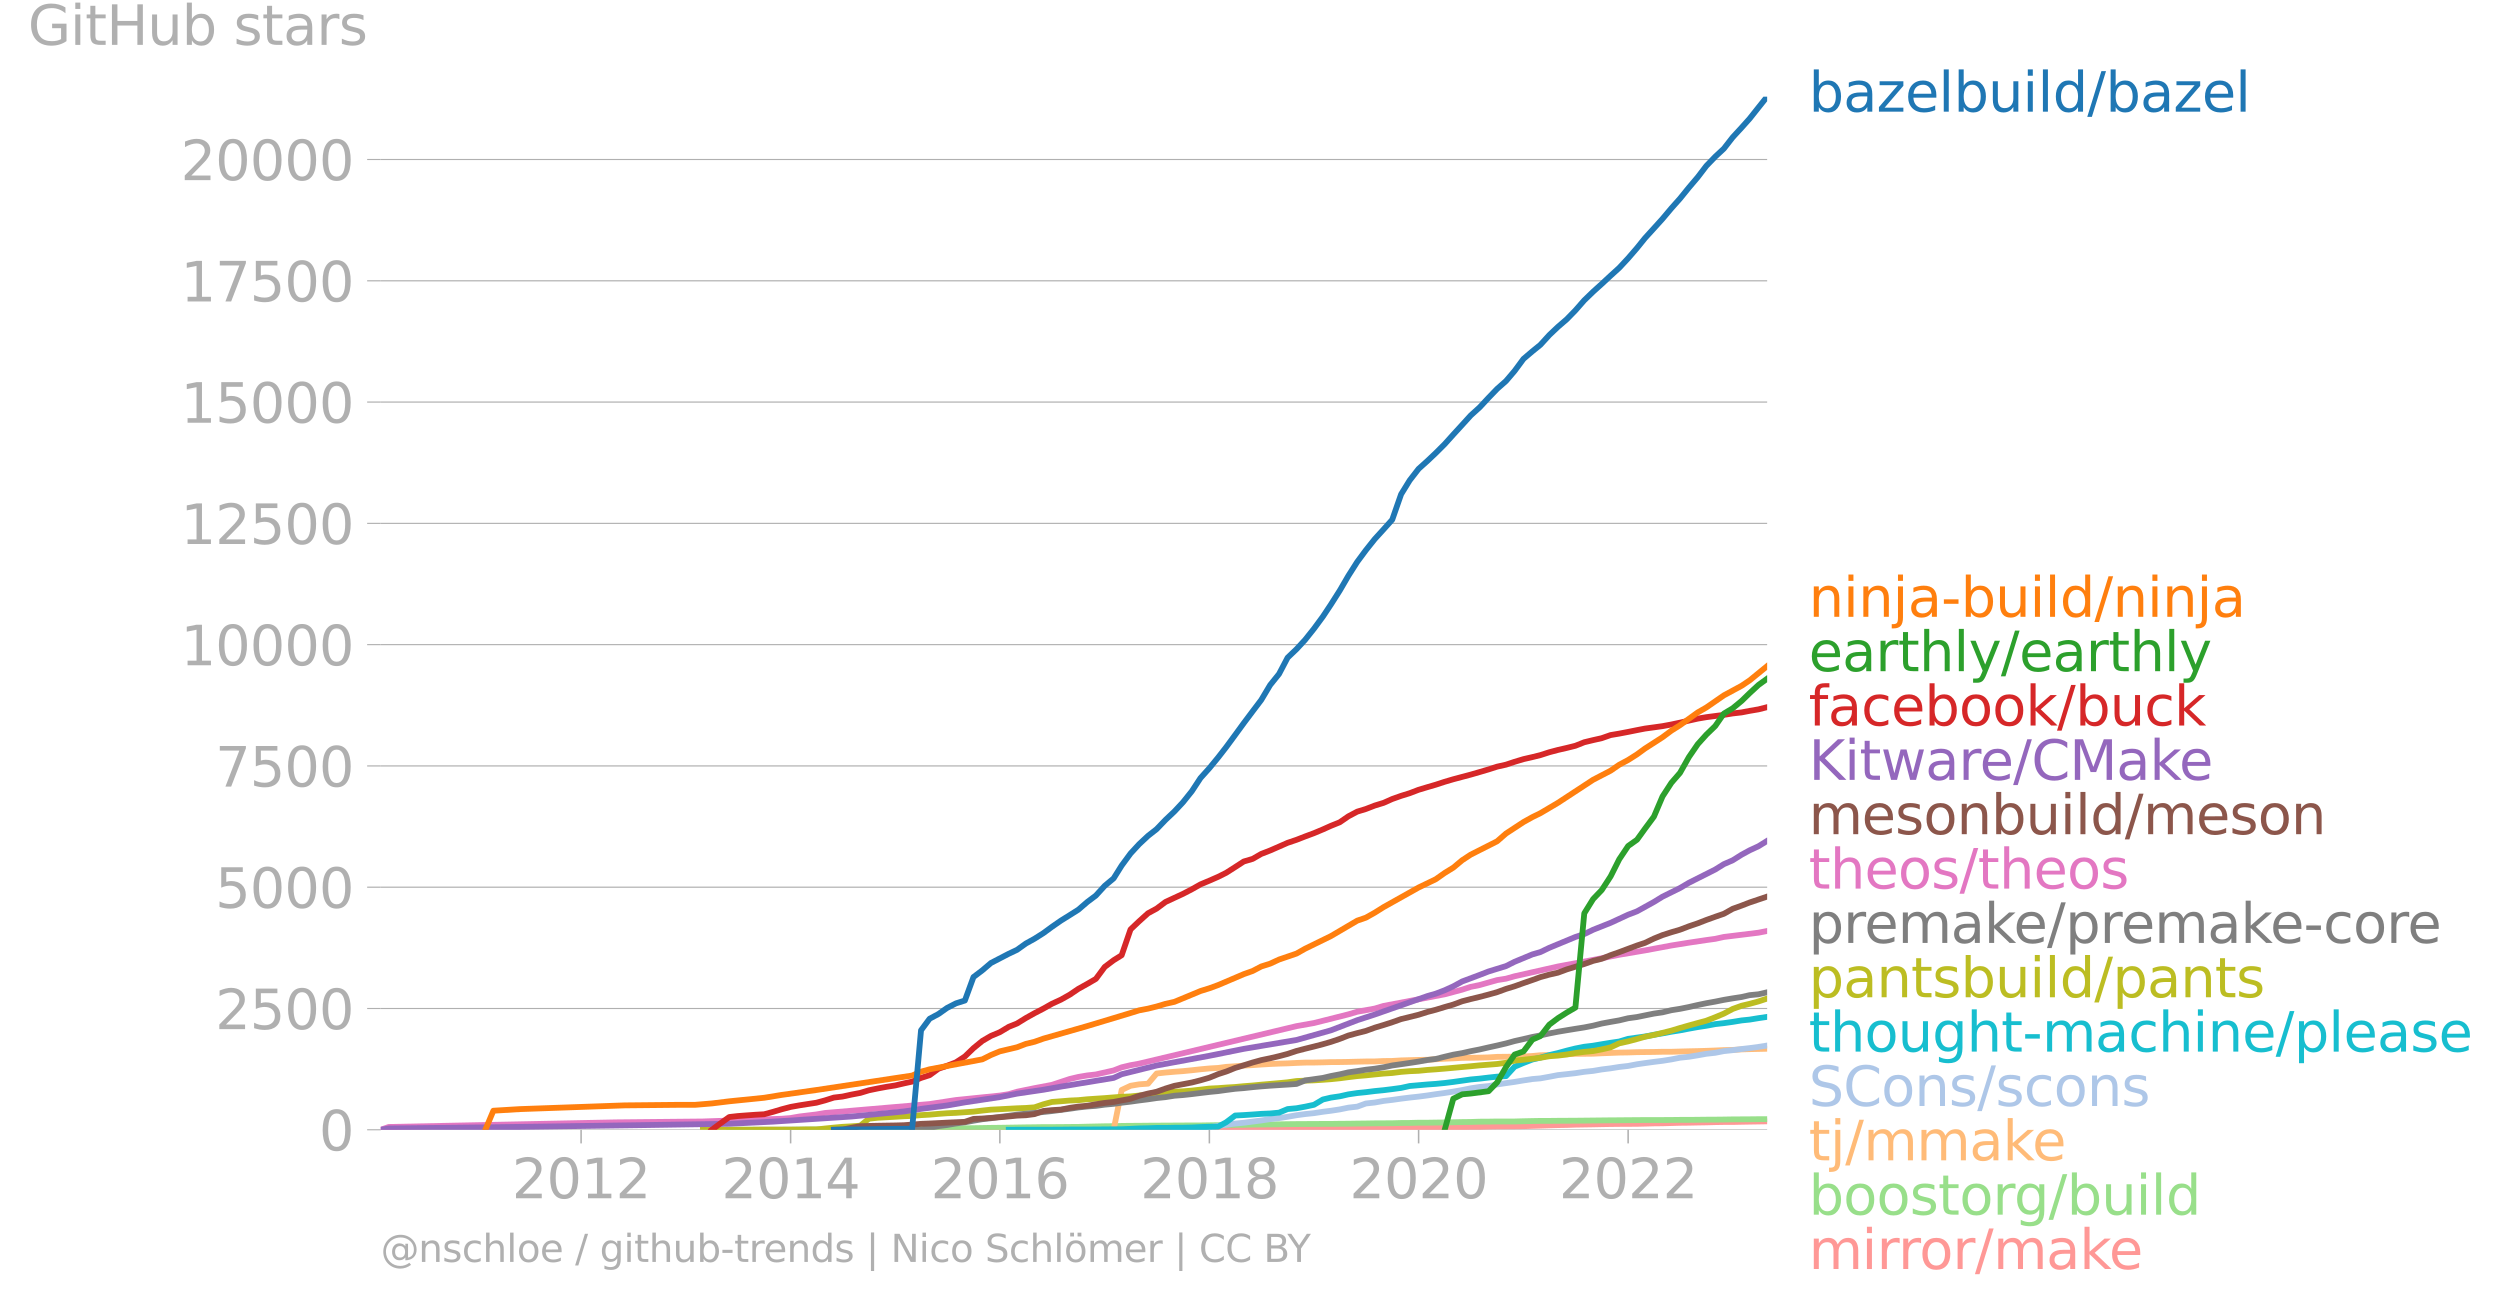 <svg xmlns="http://www.w3.org/2000/svg" xmlns:xlink="http://www.w3.org/1999/xlink" width="858.618" height="449.328" viewBox="0 0 643.964 336.996"><defs><style>*{stroke-linejoin:round;stroke-linecap:butt}</style></defs><g id="figure_1"><path id="patch_1" d="M0 336.996h643.964V0H0v336.996z" style="fill:none"/><g id="axes_1"><path id="patch_2" d="M98.073 291.015h357.12V24.903H98.073v266.112z" style="fill:none"/><g id="matplotlib.axis_1"><g id="xtick_1"><g id="line2d_1"><defs><path id="m77d845bf31" d="M0 0v3.5" style="stroke:#b0b0b0;stroke-width:.4"/></defs><use xlink:href="#m77d845bf31" x="149.681" y="291.015" style="fill:#b0b0b0;stroke:#b0b0b0;stroke-width:.4"/></g><g id="text_1" style="fill:#b0b0b0" transform="matrix(.14 0 0 -.14 131.866 308.653)"><defs><path id="DejaVuSans-32" d="M1228 531h2203V0H469v531q359 372 979 998 621 627 780 809 303 340 423 576 121 236 121 464 0 372-261 606-261 235-680 235-297 0-627-103-329-103-704-313v638q381 153 712 231 332 78 607 78 725 0 1156-363 431-362 431-968 0-288-108-546-107-257-392-607-78-91-497-524-418-433-1181-1211z" transform="scale(.016)"/><path id="DejaVuSans-30" d="M2034 4250q-487 0-733-480-245-479-245-1442 0-959 245-1439 246-480 733-480 491 0 736 480 246 480 246 1439 0 963-246 1442-245 480-736 480zm0 500q785 0 1199-621 414-620 414-1801 0-1178-414-1799Q2819-91 2034-91q-784 0-1198 620-414 621-414 1799 0 1181 414 1801 414 621 1198 621z" transform="scale(.016)"/><path id="DejaVuSans-31" d="M794 531h1031v3560L703 3866v575l1116 225h631V531h1031V0H794v531z" transform="scale(.016)"/></defs><use xlink:href="#DejaVuSans-32"/><use xlink:href="#DejaVuSans-30" x="63.623"/><use xlink:href="#DejaVuSans-31" x="127.246"/><use xlink:href="#DejaVuSans-32" x="190.869"/></g></g><g id="xtick_2"><use xlink:href="#m77d845bf31" id="line2d_2" x="203.651" y="291.015" style="fill:#b0b0b0;stroke:#b0b0b0;stroke-width:.4"/><g id="text_2" style="fill:#b0b0b0" transform="matrix(.14 0 0 -.14 185.836 308.653)"><defs><path id="DejaVuSans-34" d="M2419 4116 825 1625h1594v2491zm-166 550h794V1625h666v-525h-666V0h-628v1100H313v609l1940 2957z" transform="scale(.016)"/></defs><use xlink:href="#DejaVuSans-32"/><use xlink:href="#DejaVuSans-30" x="63.623"/><use xlink:href="#DejaVuSans-31" x="127.246"/><use xlink:href="#DejaVuSans-34" x="190.869"/></g></g><g id="xtick_3"><use xlink:href="#m77d845bf31" id="line2d_3" x="257.548" y="291.015" style="fill:#b0b0b0;stroke:#b0b0b0;stroke-width:.4"/><g id="text_3" style="fill:#b0b0b0" transform="matrix(.14 0 0 -.14 239.733 308.653)"><defs><path id="DejaVuSans-36" d="M2113 2584q-425 0-674-291-248-290-248-796 0-503 248-796 249-292 674-292t673 292q248 293 248 796 0 506-248 796-248 291-673 291zm1253 1979v-575q-238 112-480 171-242 60-480 60-625 0-955-422-329-422-376-1275 184 272 462 417 279 145 613 145 703 0 1111-427 408-426 408-1160 0-719-425-1154Q2819-91 2113-91q-810 0-1238 620-428 621-428 1799 0 1106 525 1764t1409 658q238 0 480-47t505-140z" transform="scale(.016)"/></defs><use xlink:href="#DejaVuSans-32"/><use xlink:href="#DejaVuSans-30" x="63.623"/><use xlink:href="#DejaVuSans-31" x="127.246"/><use xlink:href="#DejaVuSans-36" x="190.869"/></g></g><g id="xtick_4"><use xlink:href="#m77d845bf31" id="line2d_4" x="311.518" y="291.015" style="fill:#b0b0b0;stroke:#b0b0b0;stroke-width:.4"/><g id="text_4" style="fill:#b0b0b0" transform="matrix(.14 0 0 -.14 293.703 308.653)"><defs><path id="DejaVuSans-38" d="M2034 2216q-450 0-708-241-257-241-257-662 0-422 257-663 258-241 708-241t709 242q260 243 260 662 0 421-258 662-257 241-711 241zm-631 268q-406 100-633 378-226 279-226 679 0 559 398 884 399 325 1092 325 697 0 1094-325t397-884q0-400-227-679-226-278-629-378 456-106 710-416 255-309 255-755 0-679-414-1042Q2806-91 2034-91q-771 0-1186 362-414 363-414 1042 0 446 256 755 257 310 713 416zm-231 997q0-362 226-565 227-203 636-203 407 0 636 203 230 203 230 565 0 363-230 566-229 203-636 203-409 0-636-203-226-203-226-566z" transform="scale(.016)"/></defs><use xlink:href="#DejaVuSans-32"/><use xlink:href="#DejaVuSans-30" x="63.623"/><use xlink:href="#DejaVuSans-31" x="127.246"/><use xlink:href="#DejaVuSans-38" x="190.869"/></g></g><g id="xtick_5"><use xlink:href="#m77d845bf31" id="line2d_5" x="365.415" y="291.015" style="fill:#b0b0b0;stroke:#b0b0b0;stroke-width:.4"/><g id="text_5" style="fill:#b0b0b0" transform="matrix(.14 0 0 -.14 347.6 308.653)"><use xlink:href="#DejaVuSans-32"/><use xlink:href="#DejaVuSans-30" x="63.623"/><use xlink:href="#DejaVuSans-32" x="127.246"/><use xlink:href="#DejaVuSans-30" x="190.869"/></g></g><g id="xtick_6"><use xlink:href="#m77d845bf31" id="line2d_6" x="419.385" y="291.015" style="fill:#b0b0b0;stroke:#b0b0b0;stroke-width:.4"/><g id="text_6" style="fill:#b0b0b0" transform="matrix(.14 0 0 -.14 401.57 308.653)"><use xlink:href="#DejaVuSans-32"/><use xlink:href="#DejaVuSans-30" x="63.623"/><use xlink:href="#DejaVuSans-32" x="127.246"/><use xlink:href="#DejaVuSans-32" x="190.869"/></g></g></g><g id="matplotlib.axis_2"><g id="ytick_1"><path id="line2d_7" d="M98.073 291.015h357.12" clip-path="url(#pb76ad023b1)" style="fill:none;stroke:#b0b0b0;stroke-width:.3;stroke-linecap:square"/><g id="line2d_8"><defs><path id="m3c5b5597f9" d="M0 0h-3.5" style="stroke:#b0b0b0;stroke-width:.3"/></defs><use xlink:href="#m3c5b5597f9" x="98.073" y="291.015" style="fill:#b0b0b0;stroke:#b0b0b0;stroke-width:.3"/></g><use xlink:href="#DejaVuSans-30" id="text_7" style="fill:#b0b0b0" transform="matrix(.14 0 0 -.14 82.166 296.334)"/></g><g id="ytick_2"><path id="line2d_9" d="M98.073 259.774h357.12" clip-path="url(#pb76ad023b1)" style="fill:none;stroke:#b0b0b0;stroke-width:.3;stroke-linecap:square"/><use xlink:href="#m3c5b5597f9" id="line2d_10" x="98.073" y="259.774" style="fill:#b0b0b0;stroke:#b0b0b0;stroke-width:.3"/><g id="text_8" style="fill:#b0b0b0" transform="matrix(.14 0 0 -.14 55.443 265.093)"><defs><path id="DejaVuSans-35" d="M691 4666h2478v-532H1269V2991q137 47 274 70 138 23 276 23 781 0 1237-428 457-428 457-1159 0-753-469-1171Q2575-91 1722-91q-294 0-599 50Q819 9 494 109v635q281-153 581-228t634-75q541 0 856 284 316 284 316 772 0 487-316 771-315 285-856 285-253 0-505-56-251-56-513-175v2344z" transform="scale(.016)"/></defs><use xlink:href="#DejaVuSans-32"/><use xlink:href="#DejaVuSans-35" x="63.623"/><use xlink:href="#DejaVuSans-30" x="127.246"/><use xlink:href="#DejaVuSans-30" x="190.869"/></g></g><g id="ytick_3"><path id="line2d_11" d="M98.073 228.533h357.12" clip-path="url(#pb76ad023b1)" style="fill:none;stroke:#b0b0b0;stroke-width:.3;stroke-linecap:square"/><use xlink:href="#m3c5b5597f9" id="line2d_12" x="98.073" y="228.533" style="fill:#b0b0b0;stroke:#b0b0b0;stroke-width:.3"/><g id="text_9" style="fill:#b0b0b0" transform="matrix(.14 0 0 -.14 55.443 233.852)"><use xlink:href="#DejaVuSans-35"/><use xlink:href="#DejaVuSans-30" x="63.623"/><use xlink:href="#DejaVuSans-30" x="127.246"/><use xlink:href="#DejaVuSans-30" x="190.869"/></g></g><g id="ytick_4"><path id="line2d_13" d="M98.073 197.292h357.12" clip-path="url(#pb76ad023b1)" style="fill:none;stroke:#b0b0b0;stroke-width:.3;stroke-linecap:square"/><use xlink:href="#m3c5b5597f9" id="line2d_14" x="98.073" y="197.292" style="fill:#b0b0b0;stroke:#b0b0b0;stroke-width:.3"/><g id="text_10" style="fill:#b0b0b0" transform="matrix(.14 0 0 -.14 55.443 202.61)"><defs><path id="DejaVuSans-37" d="M525 4666h3000v-269L1831 0h-659l1594 4134H525v532z" transform="scale(.016)"/></defs><use xlink:href="#DejaVuSans-37"/><use xlink:href="#DejaVuSans-35" x="63.623"/><use xlink:href="#DejaVuSans-30" x="127.246"/><use xlink:href="#DejaVuSans-30" x="190.869"/></g></g><g id="ytick_5"><path id="line2d_15" d="M98.073 166.05h357.12" clip-path="url(#pb76ad023b1)" style="fill:none;stroke:#b0b0b0;stroke-width:.3;stroke-linecap:square"/><use xlink:href="#m3c5b5597f9" id="line2d_16" x="98.073" y="166.05" style="fill:#b0b0b0;stroke:#b0b0b0;stroke-width:.3"/><g id="text_11" style="fill:#b0b0b0" transform="matrix(.14 0 0 -.14 46.536 171.37)"><use xlink:href="#DejaVuSans-31"/><use xlink:href="#DejaVuSans-30" x="63.623"/><use xlink:href="#DejaVuSans-30" x="127.246"/><use xlink:href="#DejaVuSans-30" x="190.869"/><use xlink:href="#DejaVuSans-30" x="254.492"/></g></g><g id="ytick_6"><path id="line2d_17" d="M98.073 134.81h357.12" clip-path="url(#pb76ad023b1)" style="fill:none;stroke:#b0b0b0;stroke-width:.3;stroke-linecap:square"/><use xlink:href="#m3c5b5597f9" id="line2d_18" x="98.073" y="134.809" style="fill:#b0b0b0;stroke:#b0b0b0;stroke-width:.3"/><g id="text_12" style="fill:#b0b0b0" transform="matrix(.14 0 0 -.14 46.536 140.128)"><use xlink:href="#DejaVuSans-31"/><use xlink:href="#DejaVuSans-32" x="63.623"/><use xlink:href="#DejaVuSans-35" x="127.246"/><use xlink:href="#DejaVuSans-30" x="190.869"/><use xlink:href="#DejaVuSans-30" x="254.492"/></g></g><g id="ytick_7"><path id="line2d_19" d="M98.073 103.568h357.12" clip-path="url(#pb76ad023b1)" style="fill:none;stroke:#b0b0b0;stroke-width:.3;stroke-linecap:square"/><use xlink:href="#m3c5b5597f9" id="line2d_20" x="98.073" y="103.568" style="fill:#b0b0b0;stroke:#b0b0b0;stroke-width:.3"/><g id="text_13" style="fill:#b0b0b0" transform="matrix(.14 0 0 -.14 46.536 108.887)"><use xlink:href="#DejaVuSans-31"/><use xlink:href="#DejaVuSans-35" x="63.623"/><use xlink:href="#DejaVuSans-30" x="127.246"/><use xlink:href="#DejaVuSans-30" x="190.869"/><use xlink:href="#DejaVuSans-30" x="254.492"/></g></g><g id="ytick_8"><path id="line2d_21" d="M98.073 72.327h357.12" clip-path="url(#pb76ad023b1)" style="fill:none;stroke:#b0b0b0;stroke-width:.3;stroke-linecap:square"/><use xlink:href="#m3c5b5597f9" id="line2d_22" x="98.073" y="72.327" style="fill:#b0b0b0;stroke:#b0b0b0;stroke-width:.3"/><g id="text_14" style="fill:#b0b0b0" transform="matrix(.14 0 0 -.14 46.536 77.646)"><use xlink:href="#DejaVuSans-31"/><use xlink:href="#DejaVuSans-37" x="63.623"/><use xlink:href="#DejaVuSans-35" x="127.246"/><use xlink:href="#DejaVuSans-30" x="190.869"/><use xlink:href="#DejaVuSans-30" x="254.492"/></g></g><g id="ytick_9"><path id="line2d_23" d="M98.073 41.086h357.12" clip-path="url(#pb76ad023b1)" style="fill:none;stroke:#b0b0b0;stroke-width:.3;stroke-linecap:square"/><use xlink:href="#m3c5b5597f9" id="line2d_24" x="98.073" y="41.086" style="fill:#b0b0b0;stroke:#b0b0b0;stroke-width:.3"/><g id="text_15" style="fill:#b0b0b0" transform="matrix(.14 0 0 -.14 46.536 46.405)"><use xlink:href="#DejaVuSans-32"/><use xlink:href="#DejaVuSans-30" x="63.623"/><use xlink:href="#DejaVuSans-30" x="127.246"/><use xlink:href="#DejaVuSans-30" x="190.869"/><use xlink:href="#DejaVuSans-30" x="254.492"/></g></g><g id="text_16" style="fill:#b0b0b0" transform="matrix(.14 0 0 -.14 7.2 11.563)"><defs><path id="DejaVuSans-47" d="M3809 666v1253H2778v519h1656V434q-365-259-806-392-440-133-940-133-1094 0-1712 639-617 640-617 1780 0 1144 617 1783 618 639 1712 639 456 0 867-113 411-112 758-331v-672q-350 297-744 447t-828 150q-857 0-1287-478-429-478-429-1425 0-944 429-1422 430-478 1287-478 334 0 596 58 263 58 472 180z" transform="scale(.016)"/><path id="DejaVuSans-69" d="M603 3500h575V0H603v3500zm0 1363h575v-729H603v729z" transform="scale(.016)"/><path id="DejaVuSans-74" d="M1172 4494v-994h1184v-447H1172V1153q0-428 117-550t477-122h590V0h-590q-666 0-919 248-253 249-253 905v1900H172v447h422v994h578z" transform="scale(.016)"/><path id="DejaVuSans-48" d="M628 4666h631V2753h2294v1913h631V0h-631v2222H1259V0H628v4666z" transform="scale(.016)"/><path id="DejaVuSans-75" d="M544 1381v2119h575V1403q0-497 193-746 194-248 582-248 465 0 735 297 271 297 271 810v1984h575V0h-575v538q-209-319-486-474-276-155-642-155-603 0-916 375-312 375-312 1097zm1447 2203z" transform="scale(.016)"/><path id="DejaVuSans-62" d="M3116 1747q0 634-261 995t-717 361q-457 0-718-361t-261-995q0-634 261-995t718-361q456 0 717 361t261 995zM1159 2969q182 312 458 463 277 152 661 152 638 0 1036-506 399-506 399-1331T3314 415Q2916-91 2278-91q-384 0-661 152-276 152-458 464V0H581v4863h578V2969z" transform="scale(.016)"/><path id="DejaVuSans-73" d="M2834 3397v-544q-243 125-506 187-262 63-544 63-428 0-642-131t-214-394q0-200 153-314t616-217l197-44q612-131 870-370t258-667q0-488-386-773Q2250-91 1575-91q-281 0-586 55T347 128v594q319-166 628-249 309-82 613-82 406 0 624 139 219 139 219 392 0 234-158 359-157 125-692 241l-200 47q-534 112-772 345-237 233-237 639 0 494 350 762 350 269 994 269 318 0 599-47 282-46 519-140z" transform="scale(.016)"/><path id="DejaVuSans-61" d="M2194 1759q-697 0-966-159t-269-544q0-306 202-486 202-179 548-179 479 0 768 339t289 901v128h-572zm1147 238V0h-575v531q-197-318-491-470T1556-91q-537 0-855 302-317 302-317 808 0 590 395 890 396 300 1180 300h807v57q0 397-261 614t-733 217q-300 0-585-72-284-72-546-216v532q315 122 612 182 297 61 578 61 760 0 1135-394 375-393 375-1193z" transform="scale(.016)"/><path id="DejaVuSans-72" d="M2631 2963q-97 56-211 82-114 27-251 27-488 0-749-317t-261-911V0H581v3500h578v-544q182 319 472 473 291 155 707 155 59 0 131-8 72-7 159-23l3-590z" transform="scale(.016)"/></defs><use xlink:href="#DejaVuSans-47"/><use xlink:href="#DejaVuSans-69" x="77.49"/><use xlink:href="#DejaVuSans-74" x="105.273"/><use xlink:href="#DejaVuSans-48" x="144.482"/><use xlink:href="#DejaVuSans-75" x="219.678"/><use xlink:href="#DejaVuSans-62" x="283.057"/><use xlink:href="#DejaVuSans-20" x="346.533"/><use xlink:href="#DejaVuSans-73" x="378.32"/><use xlink:href="#DejaVuSans-74" x="430.42"/><use xlink:href="#DejaVuSans-61" x="469.629"/><use xlink:href="#DejaVuSans-72" x="530.908"/><use xlink:href="#DejaVuSans-73" x="572.021"/></g></g><path id="line2d_25" d="m194.644 291.015 2.215-.025h9.082l2.066-.013h4.504l2.289-.012h20.156l2.288-.025h9.008l2.288-.012 2.215-.013H257.548l2.289-.025 2.14-.012h6.794l2.214-.013h2.289l2.289-.012h6.718l2.289-.013h2.289l2.067-.012 2.289-.013 2.215-.012 2.288-.013 2.215-.012H302.511l2.215-.013h2.289l2.214-.025h11.149l2.289-.012h4.503l2.29-.013 2.214-.012h2.289l2.215-.038 2.288-.025 2.29-.025h2.067l2.288-.012h4.504l2.215-.05 2.289-.038 2.288-.025 2.215-.037 2.29-.013 2.214-.012 2.289-.013 2.289-.012 2.14-.038 2.29-.025 2.214-.012 2.29-.025 2.214-.063h2.289l2.289-.062 2.214-.038 2.29-.012 2.214-.013 2.289-.025 2.289-.075 2.067-.062 2.289-.075 2.215-.063 2.288-.037 2.215-.075 2.289-.038 2.289-.037 2.215-.05 2.288-.038 2.215-.025 2.29-.012 2.288-.013 2.067-.05 2.289-.062 2.215-.025 2.289-.063 2.215-.062 2.288-.025 2.29-.05 2.214-.037 2.289-.063 2.215-.037h2.288l2.29-.05 2.066-.038 2.29-.037 2.214-.038" clip-path="url(#pb76ad023b1)" style="fill:none;stroke:#ff9896;stroke-width:1.5;stroke-linecap:square"/><path id="line2d_26" d="m187.851 291.015 2.215-.013 2.29-.012h9.007l2.288-.013 2.29-.037h2.066l2.29-.012h2.214l2.289-.025h2.215l2.288-.013 2.29-.012h4.503l2.215-.038h2.289l2.288-.012h2.068l2.288-.025 2.215-.025 2.289-.038 2.215-.012 2.289-.038 2.288-.062 2.215-.025 2.29-.038 2.214-.037 2.289-.025 2.289-.038 2.14-.037 2.29-.038 2.214-.025 2.29-.037h2.214l2.289-.013 2.289-.025 2.215-.012 2.288-.063 2.215-.05 2.289-.05 2.289-.025 2.067-.062 2.289-.025 2.215-.013 2.288-.025 2.215-.012 2.29-.013 2.288-.012 2.215-.013 2.289-.012h2.214l2.29-.038 2.288-.037 2.067-.025 2.289-.05 2.215-.013 2.289-.062 2.215-.013 2.288-.025 2.29-.025 2.214-.037 2.289-.025 2.215-.013 2.288-.012 2.29-.013h2.067l2.288-.037 2.215-.013 2.289-.037 2.215-.025 2.289-.038 2.288-.012 2.215-.013 2.29-.062 2.214-.013 2.289-.062h2.289l2.14-.037 2.29-.025 2.214-.05 2.29-.05 2.214-.025 2.289-.075 2.289-.013 2.214-.037h4.504l2.289-.063 2.289-.05 2.067-.037h2.289l2.215-.025 2.288-.013 2.215-.012 2.289-.025 2.289-.025 2.215-.025 2.288-.025 2.215-.013 2.29-.025 2.288-.012 2.067-.025h4.504l2.289-.013 2.215-.025h2.288l2.29-.025 2.214-.025 2.289-.012 2.215-.025 2.288-.038 2.29-.012 2.066-.013 2.29-.025 2.214-.012" clip-path="url(#pb76ad023b1)" style="fill:none;stroke:#98df8a;stroke-width:1.5;stroke-linecap:square"/><path id="line2d_27" d="m286.859 291.015 2.067-10.26 2.289-1.074 2.215-.375 2.288-.163 2.215-2.624 2.29-.25 2.288-.2 2.215-.162 2.289-.225 2.214-.25 2.29-.213 2.288-.137 2.067-.275 2.289-.15 2.215-.175 2.289-.125 2.215-.15 2.288-.137 2.29-.1 2.214-.063 2.289-.112 2.215-.088 2.288-.012 2.29-.05 2.067-.063 2.288-.012 2.215-.038 2.289-.062 2.215-.05 2.289-.013 2.288-.1 2.215-.024 2.29-.138 2.214-.062 2.289-.063 2.289-.037 2.14-.138 2.29-.137 2.214-.088 2.29-.125 2.214-.025 2.289-.037 2.289-.063 2.214-.137 2.29-.025 2.214-.025 2.289-.038 2.289-.137 2.067-.188 2.289-.062 2.215-.088 2.288-.112 2.215-.1 2.289-.012 2.289-.025 2.215-.113 2.288-.087 2.215-.088 2.29-.037 2.288-.075 2.067-.025 2.289-.025 2.215-.05h2.289l2.215-.063 2.288-.062 2.29-.05 2.214-.063 2.289-.087 2.215-.1 2.288-.05 2.29-.138 2.066-.062 2.29-.05 2.214-.05" clip-path="url(#pb76ad023b1)" style="fill:none;stroke:#ffbb78;stroke-width:1.5;stroke-linecap:square"/><g id="text_17" style="fill:#1f77b4" transform="matrix(.14 0 0 -.14 465.907 28.766)"><defs><path id="DejaVuSans-7a" d="M353 3500h2731v-525L922 459h2162V0H275v525l2163 2516H353v459z" transform="scale(.016)"/><path id="DejaVuSans-65" d="M3597 1894v-281H953q38-594 358-905t892-311q331 0 642 81t618 244V178Q3153 47 2828-22t-659-69q-838 0-1327 487-489 488-489 1320 0 859 464 1363 464 505 1252 505 706 0 1117-455 411-454 411-1235zm-575 169q-6 471-264 752-258 282-683 282-481 0-770-272t-333-766l2050 4z" transform="scale(.016)"/><path id="DejaVuSans-6c" d="M603 4863h575V0H603v4863z" transform="scale(.016)"/><path id="DejaVuSans-64" d="M2906 2969v1894h575V0h-575v525q-181-312-458-464-276-152-664-152-634 0-1033 506-398 507-398 1332t398 1331q399 506 1033 506 388 0 664-152 277-151 458-463zM947 1747q0-634 261-995t717-361q456 0 718 361 263 361 263 995t-263 995q-262 361-718 361t-717-361q-261-361-261-995z" transform="scale(.016)"/><path id="DejaVuSans-2f" d="M1625 4666h531L531-594H0l1625 5260z" transform="scale(.016)"/></defs><use xlink:href="#DejaVuSans-62"/><use xlink:href="#DejaVuSans-61" x="63.477"/><use xlink:href="#DejaVuSans-7a" x="124.756"/><use xlink:href="#DejaVuSans-65" x="177.246"/><use xlink:href="#DejaVuSans-6c" x="238.77"/><use xlink:href="#DejaVuSans-62" x="266.553"/><use xlink:href="#DejaVuSans-75" x="330.029"/><use xlink:href="#DejaVuSans-69" x="393.408"/><use xlink:href="#DejaVuSans-6c" x="421.191"/><use xlink:href="#DejaVuSans-64" x="448.975"/><use xlink:href="#DejaVuSans-2f" x="512.451"/><use xlink:href="#DejaVuSans-62" x="546.143"/><use xlink:href="#DejaVuSans-61" x="609.619"/><use xlink:href="#DejaVuSans-7a" x="670.898"/><use xlink:href="#DejaVuSans-65" x="723.389"/><use xlink:href="#DejaVuSans-6c" x="784.912"/></g><g id="text_18" style="fill:#ff7f0e" transform="matrix(.14 0 0 -.14 465.907 158.884)"><defs><path id="DejaVuSans-6e" d="M3513 2113V0h-575v2094q0 497-194 743-194 247-581 247-466 0-735-297-269-296-269-809V0H581v3500h578v-544q207 316 486 472 280 156 646 156 603 0 912-373 310-373 310-1098z" transform="scale(.016)"/><path id="DejaVuSans-6a" d="M603 3500h575V-63q0-668-255-968-254-300-820-300h-219v487H38q328 0 446 152Q603-541 603-63v3563zm0 1363h575v-729H603v729z" transform="scale(.016)"/><path id="DejaVuSans-2d" d="M313 2009h1684v-512H313v512z" transform="scale(.016)"/></defs><use xlink:href="#DejaVuSans-6e"/><use xlink:href="#DejaVuSans-69" x="63.379"/><use xlink:href="#DejaVuSans-6e" x="91.162"/><use xlink:href="#DejaVuSans-6a" x="154.541"/><use xlink:href="#DejaVuSans-61" x="182.324"/><use xlink:href="#DejaVuSans-2d" x="243.604"/><use xlink:href="#DejaVuSans-62" x="279.688"/><use xlink:href="#DejaVuSans-75" x="343.164"/><use xlink:href="#DejaVuSans-69" x="406.543"/><use xlink:href="#DejaVuSans-6c" x="434.326"/><use xlink:href="#DejaVuSans-64" x="462.109"/><use xlink:href="#DejaVuSans-2f" x="525.586"/><use xlink:href="#DejaVuSans-6e" x="559.277"/><use xlink:href="#DejaVuSans-69" x="622.656"/><use xlink:href="#DejaVuSans-6e" x="650.439"/><use xlink:href="#DejaVuSans-6a" x="713.818"/><use xlink:href="#DejaVuSans-61" x="741.602"/></g><g id="text_19" style="fill:#2ca02c" transform="matrix(.14 0 0 -.14 465.907 172.884)"><defs><path id="DejaVuSans-68" d="M3513 2113V0h-575v2094q0 497-194 743-194 247-581 247-466 0-735-297-269-296-269-809V0H581v4863h578V2956q207 316 486 472 280 156 646 156 603 0 912-373 310-373 310-1098z" transform="scale(.016)"/><path id="DejaVuSans-79" d="M2059-325q-243-625-475-815-231-191-618-191H506v481h338q237 0 368 113 132 112 291 531l103 262L191 3500h609L1894 763l1094 2737h609L2059-325z" transform="scale(.016)"/></defs><use xlink:href="#DejaVuSans-65"/><use xlink:href="#DejaVuSans-61" x="61.523"/><use xlink:href="#DejaVuSans-72" x="122.803"/><use xlink:href="#DejaVuSans-74" x="163.916"/><use xlink:href="#DejaVuSans-68" x="203.125"/><use xlink:href="#DejaVuSans-6c" x="266.504"/><use xlink:href="#DejaVuSans-79" x="294.287"/><use xlink:href="#DejaVuSans-2f" x="353.467"/><use xlink:href="#DejaVuSans-65" x="387.158"/><use xlink:href="#DejaVuSans-61" x="448.682"/><use xlink:href="#DejaVuSans-72" x="509.961"/><use xlink:href="#DejaVuSans-74" x="551.074"/><use xlink:href="#DejaVuSans-68" x="590.283"/><use xlink:href="#DejaVuSans-6c" x="653.662"/><use xlink:href="#DejaVuSans-79" x="681.445"/></g><g id="text_20" style="fill:#d62728" transform="matrix(.14 0 0 -.14 465.907 186.884)"><defs><path id="DejaVuSans-66" d="M2375 4863v-479h-550q-309 0-430-125-120-125-120-450v-309h947v-447h-947V0H697v3053H147v447h550v244q0 584 272 851 272 268 862 268h544z" transform="scale(.016)"/><path id="DejaVuSans-63" d="M3122 3366v-538q-244 135-489 202t-495 67q-560 0-870-355-309-354-309-995t309-996q310-354 870-354 250 0 495 67t489 202V134Q2881 22 2623-34q-257-57-548-57-791 0-1257 497-465 497-465 1341 0 856 470 1346 471 491 1290 491 265 0 518-55 253-54 491-163z" transform="scale(.016)"/><path id="DejaVuSans-6f" d="M1959 3097q-462 0-731-361t-269-989q0-628 267-989 268-361 733-361 460 0 728 362 269 363 269 988 0 622-269 986-268 364-728 364zm0 487q750 0 1178-488 429-487 429-1349 0-859-429-1349Q2709-91 1959-91q-753 0-1180 489-426 490-426 1349 0 862 426 1349 427 488 1180 488z" transform="scale(.016)"/><path id="DejaVuSans-6b" d="M581 4863h578V1991l1716 1509h734L1753 1863 3688 0h-750L1159 1709V0H581v4863z" transform="scale(.016)"/></defs><use xlink:href="#DejaVuSans-66"/><use xlink:href="#DejaVuSans-61" x="35.205"/><use xlink:href="#DejaVuSans-63" x="96.484"/><use xlink:href="#DejaVuSans-65" x="151.465"/><use xlink:href="#DejaVuSans-62" x="212.988"/><use xlink:href="#DejaVuSans-6f" x="276.465"/><use xlink:href="#DejaVuSans-6f" x="337.646"/><use xlink:href="#DejaVuSans-6b" x="398.828"/><use xlink:href="#DejaVuSans-2f" x="456.738"/><use xlink:href="#DejaVuSans-62" x="490.43"/><use xlink:href="#DejaVuSans-75" x="553.906"/><use xlink:href="#DejaVuSans-63" x="617.285"/><use xlink:href="#DejaVuSans-6b" x="672.266"/></g><g id="text_21" style="fill:#9467bd" transform="matrix(.14 0 0 -.14 465.907 200.884)"><defs><path id="DejaVuSans-4b" d="M628 4666h631V2694l2094 1972h813L1850 2491 4331 0h-831L1259 2247V0H628v4666z" transform="scale(.016)"/><path id="DejaVuSans-77" d="M269 3500h575l719-2731 715 2731h678l719-2731 716 2731h575L4050 0h-678l-753 2869L1863 0h-679L269 3500z" transform="scale(.016)"/><path id="DejaVuSans-43" d="M4122 4306v-665q-319 297-680 443-361 147-767 147-800 0-1225-489t-425-1414q0-922 425-1411t1225-489q406 0 767 147t680 444V359q-331-225-702-338-370-112-782-112-1060 0-1670 648-609 649-609 1771 0 1125 609 1773 610 649 1670 649 418 0 788-111 371-111 696-333z" transform="scale(.016)"/><path id="DejaVuSans-4d" d="M628 4666h941l1190-3175 1197 3175h941V0h-616v4097L3078 897h-634L1241 4097V0H628v4666z" transform="scale(.016)"/></defs><use xlink:href="#DejaVuSans-4b"/><use xlink:href="#DejaVuSans-69" x="65.576"/><use xlink:href="#DejaVuSans-74" x="93.359"/><use xlink:href="#DejaVuSans-77" x="132.568"/><use xlink:href="#DejaVuSans-61" x="214.355"/><use xlink:href="#DejaVuSans-72" x="275.635"/><use xlink:href="#DejaVuSans-65" x="314.498"/><use xlink:href="#DejaVuSans-2f" x="376.021"/><use xlink:href="#DejaVuSans-43" x="409.713"/><use xlink:href="#DejaVuSans-4d" x="479.537"/><use xlink:href="#DejaVuSans-61" x="565.816"/><use xlink:href="#DejaVuSans-6b" x="627.096"/><use xlink:href="#DejaVuSans-65" x="681.381"/></g><g id="text_22" style="fill:#8c564b" transform="matrix(.14 0 0 -.14 465.907 214.884)"><defs><path id="DejaVuSans-6d" d="M3328 2828q216 388 516 572t706 184q547 0 844-383 297-382 297-1088V0h-578v2094q0 503-179 746-178 244-543 244-447 0-707-297-259-296-259-809V0h-578v2094q0 506-178 748t-550 242q-441 0-701-298-259-298-259-808V0H581v3500h578v-544q197 322 472 475t653 153q382 0 649-194 267-193 395-562z" transform="scale(.016)"/></defs><use xlink:href="#DejaVuSans-6d"/><use xlink:href="#DejaVuSans-65" x="97.412"/><use xlink:href="#DejaVuSans-73" x="158.936"/><use xlink:href="#DejaVuSans-6f" x="211.035"/><use xlink:href="#DejaVuSans-6e" x="272.217"/><use xlink:href="#DejaVuSans-62" x="335.596"/><use xlink:href="#DejaVuSans-75" x="399.072"/><use xlink:href="#DejaVuSans-69" x="462.451"/><use xlink:href="#DejaVuSans-6c" x="490.234"/><use xlink:href="#DejaVuSans-64" x="518.018"/><use xlink:href="#DejaVuSans-2f" x="581.494"/><use xlink:href="#DejaVuSans-6d" x="615.186"/><use xlink:href="#DejaVuSans-65" x="712.598"/><use xlink:href="#DejaVuSans-73" x="774.121"/><use xlink:href="#DejaVuSans-6f" x="826.221"/><use xlink:href="#DejaVuSans-6e" x="887.402"/></g><g id="text_23" style="fill:#e377c2" transform="matrix(.14 0 0 -.14 465.907 228.884)"><use xlink:href="#DejaVuSans-74"/><use xlink:href="#DejaVuSans-68" x="39.209"/><use xlink:href="#DejaVuSans-65" x="102.588"/><use xlink:href="#DejaVuSans-6f" x="164.111"/><use xlink:href="#DejaVuSans-73" x="225.293"/><use xlink:href="#DejaVuSans-2f" x="277.393"/><use xlink:href="#DejaVuSans-74" x="311.084"/><use xlink:href="#DejaVuSans-68" x="350.293"/><use xlink:href="#DejaVuSans-65" x="413.672"/><use xlink:href="#DejaVuSans-6f" x="475.195"/><use xlink:href="#DejaVuSans-73" x="536.377"/></g><g id="text_24" style="fill:#7f7f7f" transform="matrix(.14 0 0 -.14 465.907 242.884)"><defs><path id="DejaVuSans-70" d="M1159 525v-1856H581v4831h578v-531q182 312 458 463 277 152 661 152 638 0 1036-506 399-506 399-1331T3314 415Q2916-91 2278-91q-384 0-661 152-276 152-458 464zm1957 1222q0 634-261 995t-717 361q-457 0-718-361t-261-995q0-634 261-995t718-361q456 0 717 361t261 995z" transform="scale(.016)"/></defs><use xlink:href="#DejaVuSans-70"/><use xlink:href="#DejaVuSans-72" x="63.477"/><use xlink:href="#DejaVuSans-65" x="102.34"/><use xlink:href="#DejaVuSans-6d" x="163.863"/><use xlink:href="#DejaVuSans-61" x="261.275"/><use xlink:href="#DejaVuSans-6b" x="322.555"/><use xlink:href="#DejaVuSans-65" x="376.84"/><use xlink:href="#DejaVuSans-2f" x="438.363"/><use xlink:href="#DejaVuSans-70" x="472.055"/><use xlink:href="#DejaVuSans-72" x="535.531"/><use xlink:href="#DejaVuSans-65" x="574.395"/><use xlink:href="#DejaVuSans-6d" x="635.918"/><use xlink:href="#DejaVuSans-61" x="733.33"/><use xlink:href="#DejaVuSans-6b" x="794.609"/><use xlink:href="#DejaVuSans-65" x="848.895"/><use xlink:href="#DejaVuSans-2d" x="910.418"/><use xlink:href="#DejaVuSans-63" x="946.502"/><use xlink:href="#DejaVuSans-6f" x="1001.482"/><use xlink:href="#DejaVuSans-72" x="1062.664"/><use xlink:href="#DejaVuSans-65" x="1101.527"/></g><g id="text_25" style="fill:#bcbd22" transform="matrix(.14 0 0 -.14 465.907 256.884)"><use xlink:href="#DejaVuSans-70"/><use xlink:href="#DejaVuSans-61" x="63.477"/><use xlink:href="#DejaVuSans-6e" x="124.756"/><use xlink:href="#DejaVuSans-74" x="188.135"/><use xlink:href="#DejaVuSans-73" x="227.344"/><use xlink:href="#DejaVuSans-62" x="279.443"/><use xlink:href="#DejaVuSans-75" x="342.92"/><use xlink:href="#DejaVuSans-69" x="406.299"/><use xlink:href="#DejaVuSans-6c" x="434.082"/><use xlink:href="#DejaVuSans-64" x="461.865"/><use xlink:href="#DejaVuSans-2f" x="525.342"/><use xlink:href="#DejaVuSans-70" x="559.033"/><use xlink:href="#DejaVuSans-61" x="622.51"/><use xlink:href="#DejaVuSans-6e" x="683.789"/><use xlink:href="#DejaVuSans-74" x="747.168"/><use xlink:href="#DejaVuSans-73" x="786.377"/></g><g id="text_26" style="fill:#17becf" transform="matrix(.14 0 0 -.14 465.907 270.884)"><defs><path id="DejaVuSans-67" d="M2906 1791q0 625-258 968-257 344-723 344-462 0-720-344-258-343-258-968 0-622 258-966t720-344q466 0 723 344 258 344 258 966zm575-1357q0-893-397-1329-396-436-1215-436-303 0-572 45t-522 139v559q253-137 500-202 247-66 503-66 566 0 847 295t281 892v285q-178-310-456-463T1784 0Q1141 0 747 490 353 981 353 1791q0 812 394 1302 394 491 1037 491 388 0 666-153t456-462v531h575V434z" transform="scale(.016)"/></defs><use xlink:href="#DejaVuSans-74"/><use xlink:href="#DejaVuSans-68" x="39.209"/><use xlink:href="#DejaVuSans-6f" x="102.588"/><use xlink:href="#DejaVuSans-75" x="163.77"/><use xlink:href="#DejaVuSans-67" x="227.148"/><use xlink:href="#DejaVuSans-68" x="290.625"/><use xlink:href="#DejaVuSans-74" x="354.004"/><use xlink:href="#DejaVuSans-2d" x="393.213"/><use xlink:href="#DejaVuSans-6d" x="429.297"/><use xlink:href="#DejaVuSans-61" x="526.709"/><use xlink:href="#DejaVuSans-63" x="587.988"/><use xlink:href="#DejaVuSans-68" x="642.969"/><use xlink:href="#DejaVuSans-69" x="706.348"/><use xlink:href="#DejaVuSans-6e" x="734.131"/><use xlink:href="#DejaVuSans-65" x="797.51"/><use xlink:href="#DejaVuSans-2f" x="859.033"/><use xlink:href="#DejaVuSans-70" x="892.725"/><use xlink:href="#DejaVuSans-6c" x="956.201"/><use xlink:href="#DejaVuSans-65" x="983.984"/><use xlink:href="#DejaVuSans-61" x="1045.508"/><use xlink:href="#DejaVuSans-73" x="1106.787"/><use xlink:href="#DejaVuSans-65" x="1158.887"/></g><g id="text_27" style="fill:#aec7e8" transform="matrix(.14 0 0 -.14 465.907 284.884)"><defs><path id="DejaVuSans-53" d="M3425 4513v-616q-359 172-678 256-319 85-616 85-515 0-795-200t-280-569q0-310 186-468 186-157 705-254l381-78q706-135 1042-474t336-907q0-679-455-1029Q2797-91 1919-91q-331 0-705 75-373 75-773 222v650q384-215 753-325 369-109 725-109 540 0 834 212 294 213 294 607 0 343-211 537t-692 291l-385 75q-706 140-1022 440-315 300-315 835 0 619 436 975t1201 356q329 0 669-60 341-59 697-177z" transform="scale(.016)"/></defs><use xlink:href="#DejaVuSans-53"/><use xlink:href="#DejaVuSans-43" x="63.477"/><use xlink:href="#DejaVuSans-6f" x="133.301"/><use xlink:href="#DejaVuSans-6e" x="194.482"/><use xlink:href="#DejaVuSans-73" x="257.861"/><use xlink:href="#DejaVuSans-2f" x="309.961"/><use xlink:href="#DejaVuSans-73" x="343.652"/><use xlink:href="#DejaVuSans-63" x="395.752"/><use xlink:href="#DejaVuSans-6f" x="450.732"/><use xlink:href="#DejaVuSans-6e" x="511.914"/><use xlink:href="#DejaVuSans-73" x="575.293"/></g><g id="text_28" style="fill:#ffbb78" transform="matrix(.14 0 0 -.14 465.907 298.884)"><use xlink:href="#DejaVuSans-74"/><use xlink:href="#DejaVuSans-6a" x="39.209"/><use xlink:href="#DejaVuSans-2f" x="66.992"/><use xlink:href="#DejaVuSans-6d" x="100.684"/><use xlink:href="#DejaVuSans-6d" x="198.096"/><use xlink:href="#DejaVuSans-61" x="295.508"/><use xlink:href="#DejaVuSans-6b" x="356.787"/><use xlink:href="#DejaVuSans-65" x="411.072"/></g><g id="text_29" style="fill:#98df8a" transform="matrix(.14 0 0 -.14 465.907 312.884)"><use xlink:href="#DejaVuSans-62"/><use xlink:href="#DejaVuSans-6f" x="63.477"/><use xlink:href="#DejaVuSans-6f" x="124.658"/><use xlink:href="#DejaVuSans-73" x="185.84"/><use xlink:href="#DejaVuSans-74" x="237.939"/><use xlink:href="#DejaVuSans-6f" x="277.148"/><use xlink:href="#DejaVuSans-72" x="338.33"/><use xlink:href="#DejaVuSans-67" x="377.693"/><use xlink:href="#DejaVuSans-2f" x="441.17"/><use xlink:href="#DejaVuSans-62" x="474.861"/><use xlink:href="#DejaVuSans-75" x="538.338"/><use xlink:href="#DejaVuSans-69" x="601.717"/><use xlink:href="#DejaVuSans-6c" x="629.5"/><use xlink:href="#DejaVuSans-64" x="657.283"/></g><g id="text_30" style="fill:#ff9896" transform="matrix(.14 0 0 -.14 465.907 326.884)"><use xlink:href="#DejaVuSans-6d"/><use xlink:href="#DejaVuSans-69" x="97.412"/><use xlink:href="#DejaVuSans-72" x="125.195"/><use xlink:href="#DejaVuSans-72" x="164.559"/><use xlink:href="#DejaVuSans-6f" x="203.422"/><use xlink:href="#DejaVuSans-72" x="264.604"/><use xlink:href="#DejaVuSans-2f" x="305.717"/><use xlink:href="#DejaVuSans-6d" x="339.408"/><use xlink:href="#DejaVuSans-61" x="436.82"/><use xlink:href="#DejaVuSans-6b" x="498.1"/><use xlink:href="#DejaVuSans-65" x="552.385"/></g><g id="text_31" style="fill:#b0b0b0" transform="matrix(.097 0 0 -.097 98.073 325.051)"><defs><path id="DejaVuSans-40" d="M2381 1678q0-447 222-702 222-254 610-254 384 0 604 256 221 256 221 700 0 438-225 695-225 258-607 258-378 0-602-256-223-256-223-697zm1703-934q-187-241-429-355t-564-114q-538 0-874 389t-336 1014q0 625 337 1015 338 391 873 391 322 0 565-117 244-117 428-354v409h447V722q457 69 714 417 258 349 258 902 0 334-99 628-98 294-298 544-325 409-792 626t-1017 217q-384 0-738-102-353-101-653-301-490-319-767-836-276-517-276-1120 0-497 179-932 180-434 521-765 328-325 759-495 431-171 922-171 403 0 792 136t714 389l281-347q-390-303-851-464t-936-161q-578 0-1091 205-512 205-912 595Q841 78 631 592q-209 514-209 1105 0 569 212 1084 213 516 607 907 403 396 931 607t1119 211q662 0 1229-272 568-271 952-771 234-307 357-666 124-359 124-744 0-822-497-1297T4084 263v481z" transform="scale(.016)"/><path id="DejaVuSans-7c" d="M1344 4891v-6400H813v6400h531z" transform="scale(.016)"/><path id="DejaVuSans-4e" d="M628 4666h850L3547 763v3903h612V0h-850L1241 3903V0H628v4666z" transform="scale(.016)"/><path id="DejaVuSans-f6" d="M1959 3097q-462 0-731-361t-269-989q0-628 267-989 268-361 733-361 460 0 728 362 269 363 269 988 0 622-269 986-268 364-728 364zm0 487q750 0 1178-488 429-487 429-1349 0-859-429-1349Q2709-91 1959-91q-753 0-1180 489-426 490-426 1349 0 862 426 1349 427 488 1180 488zm295 1266h634v-631h-634v631zm-1222 0h634v-631h-634v631z" transform="scale(.016)"/><path id="DejaVuSans-42" d="M1259 2228V519h1013q509 0 754 211 246 211 246 645 0 438-246 645-245 208-754 208H1259zm0 1919V2741h935q462 0 688 173 227 174 227 530 0 353-227 528-226 175-688 175h-935zm-631 519h1613q722 0 1112-300 391-300 391-853 0-429-200-682t-588-315q466-100 724-418 258-317 258-792 0-625-425-966Q3088 0 2303 0H628v4666z" transform="scale(.016)"/><path id="DejaVuSans-59" d="M-13 4666h679l1293-1919 1285 1919h678L2272 2222V0h-634v2222L-13 4666z" transform="scale(.016)"/></defs><use xlink:href="#DejaVuSans-40"/><use xlink:href="#DejaVuSans-6e" x="100"/><use xlink:href="#DejaVuSans-73" x="163.379"/><use xlink:href="#DejaVuSans-63" x="215.479"/><use xlink:href="#DejaVuSans-68" x="270.459"/><use xlink:href="#DejaVuSans-6c" x="333.838"/><use xlink:href="#DejaVuSans-6f" x="361.621"/><use xlink:href="#DejaVuSans-65" x="422.803"/><use xlink:href="#DejaVuSans-20" x="484.326"/><use xlink:href="#DejaVuSans-2f" x="516.113"/><use xlink:href="#DejaVuSans-20" x="549.805"/><use xlink:href="#DejaVuSans-67" x="581.592"/><use xlink:href="#DejaVuSans-69" x="645.068"/><use xlink:href="#DejaVuSans-74" x="672.852"/><use xlink:href="#DejaVuSans-68" x="712.061"/><use xlink:href="#DejaVuSans-75" x="775.439"/><use xlink:href="#DejaVuSans-62" x="838.818"/><use xlink:href="#DejaVuSans-2d" x="902.295"/><use xlink:href="#DejaVuSans-74" x="938.379"/><use xlink:href="#DejaVuSans-72" x="977.588"/><use xlink:href="#DejaVuSans-65" x="1016.451"/><use xlink:href="#DejaVuSans-6e" x="1077.975"/><use xlink:href="#DejaVuSans-64" x="1141.354"/><use xlink:href="#DejaVuSans-73" x="1204.83"/><use xlink:href="#DejaVuSans-20" x="1256.93"/><use xlink:href="#DejaVuSans-7c" x="1288.717"/><use xlink:href="#DejaVuSans-20" x="1322.408"/><use xlink:href="#DejaVuSans-4e" x="1354.195"/><use xlink:href="#DejaVuSans-69" x="1429"/><use xlink:href="#DejaVuSans-63" x="1456.783"/><use xlink:href="#DejaVuSans-6f" x="1511.764"/><use xlink:href="#DejaVuSans-20" x="1572.945"/><use xlink:href="#DejaVuSans-53" x="1604.732"/><use xlink:href="#DejaVuSans-63" x="1668.209"/><use xlink:href="#DejaVuSans-68" x="1723.189"/><use xlink:href="#DejaVuSans-6c" x="1786.568"/><use xlink:href="#DejaVuSans-f6" x="1814.352"/><use xlink:href="#DejaVuSans-6d" x="1875.533"/><use xlink:href="#DejaVuSans-65" x="1972.945"/><use xlink:href="#DejaVuSans-72" x="2034.469"/><use xlink:href="#DejaVuSans-20" x="2075.582"/><use xlink:href="#DejaVuSans-7c" x="2107.369"/><use xlink:href="#DejaVuSans-20" x="2141.061"/><use xlink:href="#DejaVuSans-43" x="2172.848"/><use xlink:href="#DejaVuSans-43" x="2242.672"/><use xlink:href="#DejaVuSans-20" x="2312.496"/><use xlink:href="#DejaVuSans-42" x="2344.283"/><use xlink:href="#DejaVuSans-59" x="2407.387"/></g><path id="line2d_28" d="m302.51 291.015 2.216-.112 2.289-.275 2.214-.163 2.29-.075 2.288-.4 2.067-.275 2.289-.3 2.215-.212 2.289-.3 2.215-.287 2.288-.35 2.29-.263 2.214-.337 2.289-.4 2.215-.3 2.288-.237 2.29-.35 2.067-.263 2.288-.35 2.215-.45 2.289-.262 2.215-.812 2.289-.25 2.288-.412 2.215-.263 2.29-.325 2.214-.275 2.289-.25 2.289-.3 2.14-.324 2.29-.313 2.214-.35 2.29-.4 2.214-.45 2.289-.35 2.289-.224 2.214-.425 2.29-.338 2.214-.312 2.289-.387 2.289-.35 2.067-.175 2.289-.413 2.215-.425 2.288-.25 2.215-.25 2.289-.35 2.289-.237 2.215-.375 2.288-.287 2.215-.35 2.29-.262 2.288-.438 2.067-.3 2.289-.312 2.215-.275 2.289-.362 2.215-.438 2.288-.237 2.29-.375 2.214-.4 2.289-.25 2.215-.437 2.288-.238 2.29-.3 2.066-.237 2.29-.312 2.214-.35" clip-path="url(#pb76ad023b1)" style="fill:none;stroke:#aec7e8;stroke-width:1.5;stroke-linecap:square"/><path id="line2d_29" d="m259.837 291.015 2.14-.013h2.29l2.214-.012h4.504l2.289-.013 2.289-.025h4.503l2.215-.024 2.289-.013 2.289-.025 2.067-.012 2.289-.1 2.215-.113 2.288-.05 2.215-.075h2.29l2.288-.05 2.215-.012 2.289-.05 2.214-.113 2.29-.075 2.288-.037 2.067-1.137 2.289-1.725 2.215-.112 2.289-.15 2.215-.163 2.288-.1 2.29-.212 2.214-.925 2.289-.212 2.215-.4 2.288-.488 2.29-1.362 2.067-.487 2.288-.338 2.215-.5 2.289-.337 2.215-.225 2.289-.287 2.288-.225 2.215-.275 2.29-.312 2.214-.488 2.289-.2 2.289-.2 2.14-.15 2.29-.225 2.214-.275 2.29-.324 2.214-.313 2.289-.212 2.289-.275 2.214-.238 2.29-.137 2.214-2.424 2.289-.963 2.289-.887 2.067-.487 2.289-.65 2.215-.525 2.288-.625 2.215-.55 2.289-.45 2.289-.274 2.215-.375 2.288-.375 2.215-.325 2.29-.687 2.288-.325 2.067-.288 2.289-.437 2.215-.362 2.289-.425 2.215-.35 2.288-.438 2.29-.412 2.214-.337 2.289-.425 2.215-.25 2.288-.325 2.29-.375 2.066-.212 2.29-.375 2.214-.325" clip-path="url(#pb76ad023b1)" style="fill:none;stroke:#17becf;stroke-width:1.5;stroke-linecap:square"/><path id="line2d_30" d="m181.059 291.015 2.289-.013h11.296l2.215-.012h9.082l2.066-.05h2.29l2.214-.25 2.289-.237 2.215-.2 2.288-.125 2.29-.163 2.214-1.8 2.289-.25 2.215-.124 2.289-.125 2.288-.138 2.068-.087 2.288-.2 2.215-.125 2.289-.2 2.215-.162 2.289-.1 2.288-.163 2.215-.15 2.29-.275 2.214-.237 2.289-.113 2.289-.124 2.14-.113 2.29-.087 2.214-.163 2.29-.787 2.214-.6 2.289-.175 2.289-.187 2.215-.1 2.288-.225 2.215-.15 2.289-.15 2.289-.188 2.067-.15 2.289-.1 2.215-.225 2.288-.25 2.215-.174 2.29-.275 2.288-.3 2.215-.088 2.289-.187 2.214-.25 2.29-.275 2.288-.112 2.067-.15 2.289-.138 2.215-.212 2.289-.175 2.215-.213 2.288-.2 2.29-.2 2.214-.212 2.289-.325 2.215-.1 2.288-.075 2.29-.15 2.067-.15 2.288-.237 2.215-.288 2.289-.275 2.215-.187 2.289-.237 2.288-.225 2.215-.15 2.29-.288 2.214-.175 2.289-.1 2.289-.225 2.14-.15 2.29-.187 2.214-.2 2.29-.212 2.214-.2 2.289-.225 2.289-.175 2.214-.175 2.29-.313 2.214-.55 2.289-.237 2.289-.25 2.067-.25 2.289-.4 2.215-.162 2.288-.288 2.215-.387 2.289-.287 2.289-.213 2.215-.425 2.288-.524 2.215-1.038 2.29-.5 2.288-.612 2.067-.587 2.289-.463 2.215-.537 2.289-.575 2.215-.675 2.288-.65 2.29-.637 2.214-.6 2.289-.887 2.215-.925 2.288-1.212 2.29-.824 2.066-.488 2.29-.625 2.214-.737" clip-path="url(#pb76ad023b1)" style="fill:none;stroke:#bcbd22;stroke-width:1.5;stroke-linecap:square"/><path id="line2d_31" d="m234.956 291.015 2.288-.05 2.215-.5 2.289-.4 2.215-.287 2.289-.388 2.288-.3 2.215-.412 2.29-.387 2.214-.25 2.289-.338 2.289-.287 2.14-.312 2.29-.238 2.214-.187 2.29-.25 2.214-.238 2.289-.3 2.289-.3 2.215-.324 2.288-.25 2.215-.163 2.289-.312 2.289-.213 2.067-.287 2.289-.275 2.215-.312 2.288-.288 2.215-.325 2.29-.237 2.288-.363 2.215-.174 2.289-.25 2.214-.275 2.29-.275 2.288-.225 2.067-.288 2.289-.3 2.215-.174 2.289-.25 2.215-.2 2.288-.175 2.29-.15 2.214-.138 2.289-.162 2.215-.9 2.288-.325 2.29-.325 2.067-.487 2.288-.437 2.215-.513 2.289-.325 2.215-.35 2.289-.262 2.288-.375 2.215-.462 2.29-.325 2.214-.325 2.289-.35 2.289-.412 2.14-.263 2.29-.575 2.214-.525 2.29-.4 2.214-.5 2.289-.45 2.289-.524 2.214-.487 2.29-.538 2.214-.612 2.289-.512 2.289-.538 2.067-.4 2.289-.512 2.215-.437 2.288-.388 2.215-.362 2.289-.363 2.289-.45 2.215-.55 2.288-.424 2.215-.388 2.29-.55 2.288-.312 2.067-.425 2.289-.462 2.215-.325 2.289-.55 2.215-.35 2.288-.462 2.29-.525 2.214-.462 2.289-.413 2.215-.45 2.288-.387 2.29-.35 2.066-.475 2.29-.225 2.214-.512" clip-path="url(#pb76ad023b1)" style="fill:none;stroke:#7f7f7f;stroke-width:1.5;stroke-linecap:square"/><path id="line2d_32" d="m98.073 291.015 2.067-.725 58.474-1.187 22.445-.225 20.304-.7 2.288-.187 2.29-.4 4.355-.525 2.215-.375 6.792-.575 4.504-.387 15.652-1.337 6.793-1.037 11.296-1.15 2.289-.362 2.14-.625 4.504-.925 4.504-.85 4.578-1.512 2.215-.525 2.288-.387 2.215-.25 4.578-1.037 2.067-.8 2.289-.55 2.215-.4 40.533-9.66 4.503-.8 8.86-2.236 2.289-.675 4.504-.812 2.288-.687 15.726-2.987 4.504-1.2 2.215-.725 2.289-.462 4.503-1.275 2.29-.362 2.214-.625 11.149-2.512 9.08-1.7 6.72-1.324 6.644-1.124 6.793-1.263 4.503-.724 4.504-.675 2.289-.313 2.215-.487 8.933-1.1 2.215-.437h0" clip-path="url(#pb76ad023b1)" style="fill:none;stroke:#e377c2;stroke-width:1.5;stroke-linecap:square"/><path id="line2d_33" d="m214.8 291.015 2.215-.038 2.288-.474 2.29-.413 2.214-.062 2.289-.05 2.215-.038 2.289-.037 2.288-.063 2.068-.162 2.288-.188 2.215-.087 2.289-.113 2.215-.112 2.289-.1 2.288-.112 2.215-.75 2.29-.1 2.214-.163 2.289-.175 2.289-.2 2.14-.212 2.29-.1 2.214-.287 2.29-.813 2.214-.212 2.289-.138 2.289-.45 2.215-.324 2.288-.213 2.215-.387 2.289-.35 2.289-.25 2.067-.387 2.289-.425 2.215-.763 2.288-.587 2.215-.462 2.29-.825 2.288-.7 2.215-.425 2.289-.437 2.214-.562 2.29-.663 2.288-.937 2.067-.662 2.289-.925 2.215-.675 2.289-.725 2.215-.612 2.288-.475 2.29-.537 2.214-.587 2.289-.763 2.215-.575 2.288-.562 2.29-.6 2.067-.6 2.288-.774 2.215-.863 2.289-.624 2.215-.563 2.289-.837 2.288-.687 2.215-.713 2.29-.812 2.214-.537 2.289-.575 2.289-.725 2.14-.562 2.29-.7 2.214-.637 2.29-.85 2.214-.575 2.289-.55 2.289-.6 2.214-.624 2.29-.838 2.214-.675 2.289-.824 2.289-.788 2.067-.75 2.289-.637 2.215-.5 2.288-.85 2.215-.687 2.289-.7 2.289-.812 2.215-.537 2.288-.925 2.215-.775 2.29-.862 2.288-.85 2.067-.687 2.289-1.1 2.215-.9 2.289-.737 2.215-.65 2.288-.874 2.29-.775 2.214-.862 2.289-.825 2.215-.762 2.288-1.287 2.29-.825 2.066-.8 2.29-.775 2.214-.75" clip-path="url(#pb76ad023b1)" style="fill:none;stroke:#8c564b;stroke-width:1.5;stroke-linecap:square"/><path id="line2d_34" d="m98.073 291.015 2.067-.337 22.593-.263 6.644-.087 36.03-.513 22.444-.35 11.297-.55 20.155-1.312 13.585-1.312 4.356-.662 6.719-.875 4.577-.8 9.008-1.362 4.43-.887 6.792-1 4.504-.812 13.585-2.237 2.067-.95 9.007-2.249 13.585-2.5 8.86-1.786 13.585-2.287 8.86-2.487 6.792-2.612 4.504-1.462 13.585-4.76 2.14-.613 2.29-.875 2.214-1.012 2.29-1.25 4.503-1.687 2.289-.887 4.503-1.387 2.215-1.112 4.578-1.9 2.067-.6 2.289-1.1 6.718-2.786 2.289-.75 2.289-1.112 4.503-1.787 4.504-2.087 2.289-.875 4.356-2.411 2.215-1.362 4.504-2.225 2.288-1.35 6.793-3.424 2.215-1.374 2.288-1 2.29-1.437 2.066-1.125 2.29-1.062 2.214-1.374h0" clip-path="url(#pb76ad023b1)" style="fill:none;stroke:#9467bd;stroke-width:1.5;stroke-linecap:square"/><path id="line2d_35" d="m183.348 291.015 2.215-1.637 2.288-1.65 2.215-.25 2.29-.174 2.288-.163 2.215-.125 2.289-.625 2.215-.662 2.288-.6 2.29-.412 2.066-.325 2.29-.35 2.214-.6 2.289-.725 2.215-.262 2.288-.5 2.29-.437 2.214-.675 2.289-.475 2.215-.412 2.289-.363 2.288-.537 2.068-.45 2.288-.95 2.215-.712 2.289-1.662 2.215-.762 2.289-.888 2.288-1.5 2.215-2.136 2.29-1.875 2.214-1.287 2.289-.962 2.289-1.374 2.14-.863 2.29-1.412 2.214-1.237 2.29-1.187 2.214-1.25 2.289-1.05 2.289-1.287 2.215-1.5 2.288-1.274 2.215-1.287 2.289-3.087 2.289-1.724 2.067-1.287 2.289-6.648 2.215-2.1 2.288-2.062 2.215-1.2 2.29-1.711 2.288-1.063 2.215-1.024 2.289-1.187 2.214-1.25 2.29-.962 2.288-1 2.067-1.037 2.289-1.462 2.215-1.437 2.289-.675 2.215-1.275 2.288-.887 2.29-1 2.214-.975 2.289-.774 2.215-.863 2.288-.85 2.29-.962 2.067-.924 2.288-.925 2.215-1.525 2.289-1.212 2.215-.675 2.289-.887 2.288-.7 2.215-.987 2.29-.812 2.214-.687 2.289-.875 2.289-.687 2.14-.625 2.29-.75 2.214-.65 2.29-.612 2.214-.588 2.289-.662 2.289-.675 2.214-.712 2.29-.512 2.214-.738 2.289-.687 2.289-.525 2.067-.512 2.289-.737 2.215-.588 2.288-.525 2.215-.55 2.289-.912 2.289-.55 2.215-.5 2.288-.8 2.215-.374 2.29-.437 2.288-.463 2.067-.4 2.289-.312 2.215-.313 2.289-.424 2.215-.475 2.288-.525 2.29-.512 2.214-.375 2.289-.3 2.215-.288 2.288-.375 2.29-.262 2.066-.4 2.29-.387 2.214-.563" clip-path="url(#pb76ad023b1)" style="fill:none;stroke:#d62728;stroke-width:1.5;stroke-linecap:square"/><path id="line2d_36" d="m372.133 291.015 2.215-8.01 2.29-1.125 2.214-.2 2.289-.3 2.289-.3 2.214-2.274 2.29-3.949 2.214-3.224 2.289-.8 2.289-3.049 2.067-.9 2.289-2.949 2.215-1.662 2.288-1.45 2.215-1.287 2.289-24.28 2.289-3.687 2.215-2.311 2.288-3.525 2.215-4.398 2.29-3.412 2.288-1.624 2.067-2.862 2.289-3.087 2.215-5.198 2.289-3.524 2.215-2.55 2.288-4.06 2.29-3.337 2.214-2.462 2.289-2.212 2.215-3.2 2.288-1.374 2.29-1.887 2.066-2.012 2.29-2.112 2.214-1.6" clip-path="url(#pb76ad023b1)" style="fill:none;stroke:#2ca02c;stroke-width:1.5;stroke-linecap:square"/><path id="line2d_37" d="m125.021 291.015 2.068-4.911 6.792-.413 27.022-.962 13.511-.137h4.578l4.356-.363 4.503-.55 9.008-.912 4.504-.737 8.933-1.262 24.66-3.724 2.288-1 2.215-.612 13.585-2.562 2.215-1.112 2.289-.95 4.43-1.05 2.288-.874 2.215-.538 2.29-.812 11.295-3.236 11.149-3.362 2.215-.687 2.288-.438 2.215-.55 2.29-.687 2.288-.512 4.504-1.862 2.214-.925 2.29-.712 2.288-.837 6.57-2.8 2.29-.812 2.215-1.162 2.288-.725 2.29-1.062 4.503-1.537 2.215-1.25 6.645-3.249 6.792-3.986 2.215-.763 2.289-1.287 2.288-1.437 9.008-5.048 4.43-2.137 2.288-1.612 2.215-1.362 2.29-1.912 2.214-1.45 6.792-3.436 2.29-2 4.503-2.949 2.289-1.275 2.067-1.012 4.504-2.662 9.08-5.948 4.504-2.337 2.215-1.524 2.29-1.225 2.288-1.45 2.067-1.512 4.504-2.899 2.289-1.7 2.215-1.399 4.577-3.299 2.215-1.275 4.504-3.111 4.577-2.475 2.067-1.387 4.504-3.674h0" clip-path="url(#pb76ad023b1)" style="fill:none;stroke:#ff7f0e;stroke-width:1.5;stroke-linecap:square"/><path id="line2d_38" d="m214.8 291.015 2.215-.075 2.288-.012h2.29l2.214-.038 2.289-.062 2.215-.013 2.289-.037 2.288-.013 2.068-.025 2.288-25.343 2.215-2.986 2.289-1.225 2.215-1.562 2.289-1.175 2.288-.725 2.215-6.048 2.29-1.737 2.214-1.887 2.289-1.187 2.289-1.187 2.14-1.012 2.29-1.637 2.214-1.225 2.29-1.45 2.214-1.624 2.289-1.587 2.289-1.425 2.215-1.4 2.288-1.974 2.215-1.662 2.289-2.512 2.289-1.912 2.067-3.299 2.289-3.111 2.215-2.4 2.288-2.137 2.215-1.737 2.29-2.386 2.288-2.162 2.215-2.375 2.289-2.861 2.214-3.374 2.29-2.55 2.288-2.786 2.067-2.662 2.289-3.112 2.215-3.036 2.289-3.05 2.215-2.924 2.288-3.836 2.29-2.85 2.214-4.21 2.289-2.187 2.215-2.4 2.288-2.874 2.29-3.112 2.067-3.111 2.288-3.6 2.215-3.798 2.289-3.599 2.215-2.987 2.289-2.874 2.288-2.512 2.215-2.474 2.29-6.56 2.214-3.587 2.289-2.95 2.289-2.061 2.14-2.025 2.29-2.286 2.214-2.462 2.29-2.5 2.214-2.436 2.289-2.075 2.289-2.462 2.214-2.299 2.29-2.024 2.214-2.6 2.289-3.099 2.289-1.95 2.067-1.674 2.289-2.511 2.215-2.1 2.288-1.974 2.215-2.275 2.289-2.611 2.289-2.212 2.215-2 2.288-2.124 2.215-2.012 2.29-2.462 2.288-2.65 2.067-2.56 2.289-2.513 2.215-2.449 2.289-2.724 2.215-2.487 2.288-2.824 2.29-2.7 2.214-2.899 2.289-2.374 2.215-2.062 2.288-2.936 2.29-2.487 2.066-2.312 2.29-2.887 2.214-2.774" clip-path="url(#pb76ad023b1)" style="fill:none;stroke:#1f77b4;stroke-width:1.5;stroke-linecap:square"/></g></g><defs><clipPath id="pb76ad023b1"><path d="M98.073 24.903h357.12v266.112H98.073z"/></clipPath></defs></svg>